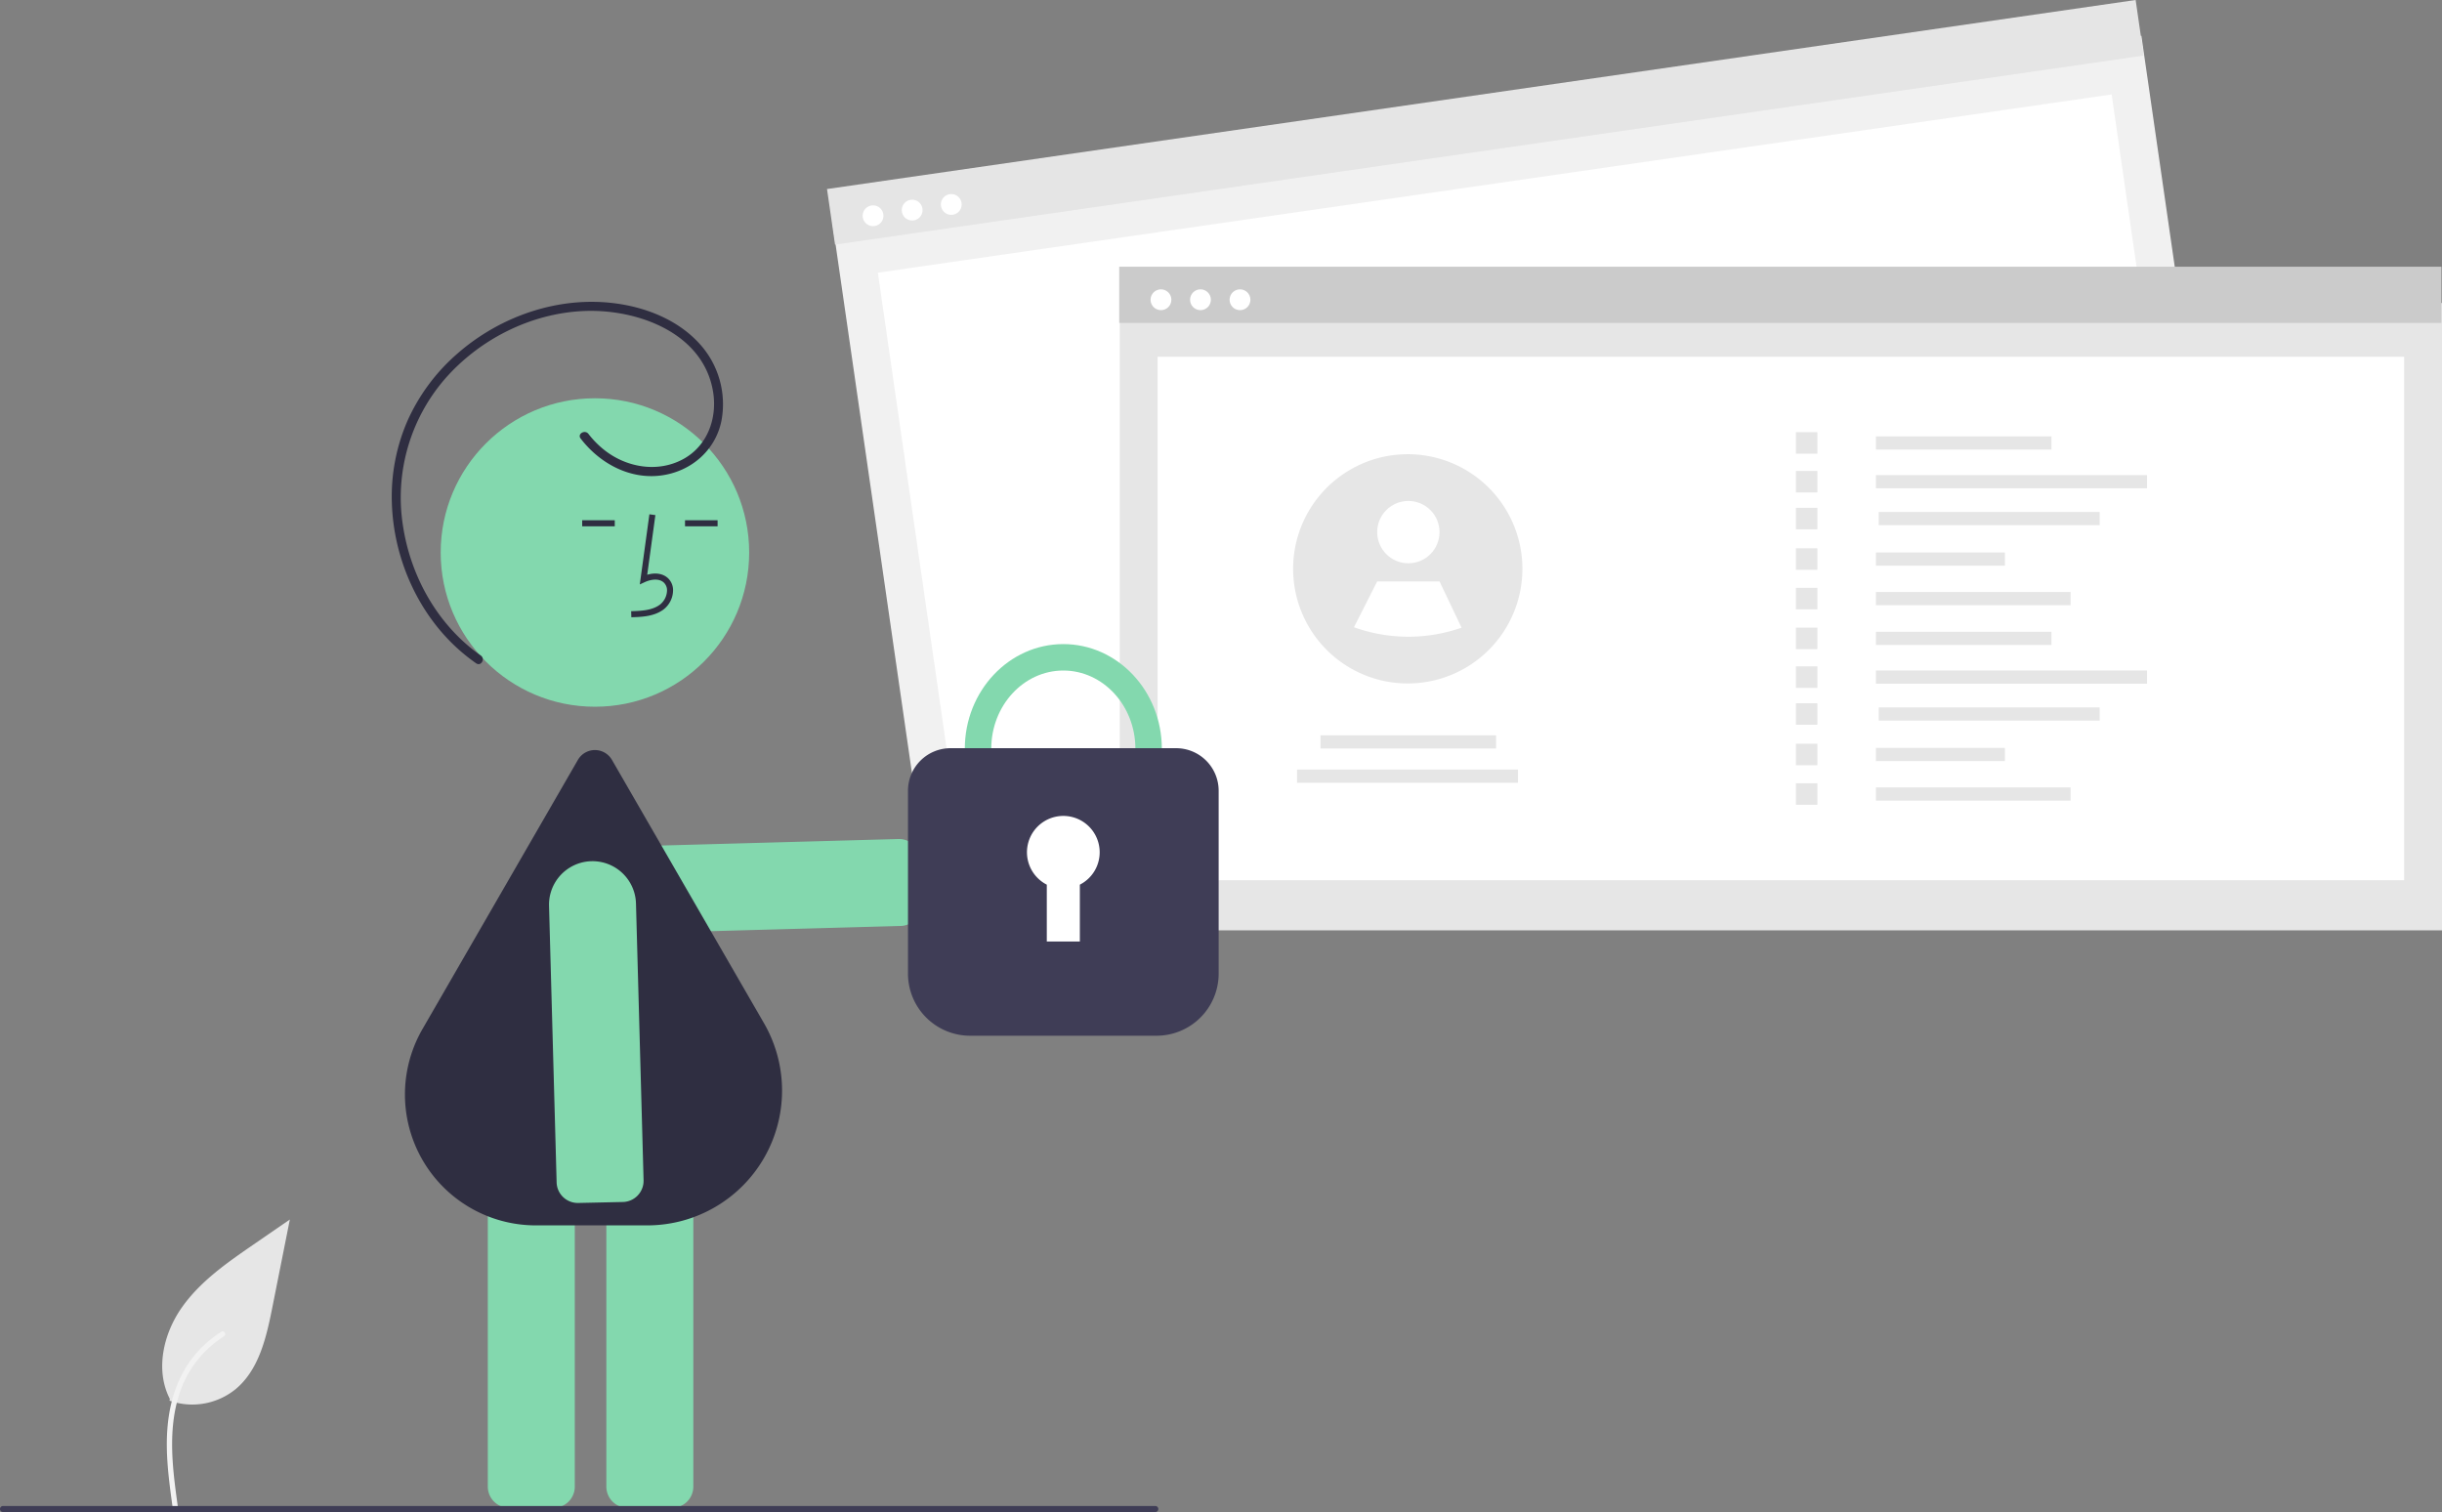 <svg id="bb1553fc-965c-48b9-a0fc-8d7e46bc8476" data-name="Layer 1" xmlns="http://www.w3.org/2000/svg" width="807.453"
     height="499.984" viewBox="0 0 807.453 499.984">
    <rect x="0" y="0" width="807.453" height="499.984" fill="#808080" stroke="none"/>
    <path id="ad903c08-5677-4dbe-a9c7-05a0eb46801f" data-name="Path 461"
          d="M252.308,663.166a22.728,22.728,0,0,0,21.947-3.866c7.687-6.452,10.1-17.081,12.058-26.924l5.8-29.112-12.143,8.362c-8.733,6.013-17.662,12.219-23.709,20.929s-8.686,20.6-3.828,30.024"
          transform="translate(-196.274 -200.008)" fill="#e6e6e6"/>
    <path id="a94887ac-0642-4b28-b311-c351a0f7f12b" data-name="Path 462"
          d="M253.347,698.412c-1.229-8.953-2.493-18.02-1.631-27.069.766-8.036,3.217-15.885,8.209-22.321a37.131,37.131,0,0,1,9.527-8.633c.953-.6,1.829.909.881,1.507a35.3,35.3,0,0,0-13.963,16.847c-3.04,7.732-3.528,16.161-3,24.374.317,4.967.988,9.9,1.665,14.83a.9.9,0,0,1-.61,1.074.878.878,0,0,1-1.074-.61Z"
          transform="translate(-196.274 -200.008)" fill="#f2f2f2"/>
    <path d="M496.874,505.526a6.941,6.941,0,0,1-2.851.671l-91.607,2.514a14.38,14.38,0,0,1-.625-28.752l91.607-2.514a7.007,7.007,0,0,1,7.151,6.846l.321,14.756a7.017,7.017,0,0,1-3.996,6.48Z"
          transform="translate(-196.274 -200.008)" fill="#83d8ae"/>
    <path d="M379.332,698.598H364.572a7.008,7.008,0,0,1-7-7V568.584a7.008,7.008,0,0,1,7-7H379.332a7.008,7.008,0,0,1,7,7V691.598A7.008,7.008,0,0,1,379.332,698.598Z"
          transform="translate(-196.274 -200.008)" fill="#83d8ae"/>
    <path d="M418.524,698.598H403.765a7.008,7.008,0,0,1-7-7V568.584a7.008,7.008,0,0,1,7-7h14.76a7.008,7.008,0,0,1,7,7V691.598A7.008,7.008,0,0,1,418.524,698.598Z"
          transform="translate(-196.274 -200.008)" fill="#83d8ae"/>
    <circle cx="196.716" cy="182.697" r="51" fill="#83d8ae"/>
    <path d="M410.301,605.205H373.611a43.277,43.277,0,0,1-37.56-65.057l51.309-88.87a6.5,6.5,0,0,1,11.258,0l50.276,87.081A44.564,44.564,0,0,1,410.301,605.205Z"
          transform="translate(-196.274 -200.008)" fill="#2f2e41"/>
    <path d="M405.027,404.114c3.306-.092,7.42-.207,10.59-2.522a8.133,8.133,0,0,0,3.2-6.073,5.471,5.471,0,0,0-1.86-4.493c-1.656-1.399-4.073-1.727-6.678-.961l2.699-19.726-1.981-.271-3.173,23.19,1.655-.759c1.918-.88,4.552-1.328,6.188.055a3.515,3.515,0,0,1,1.153,2.896,6.147,6.147,0,0,1-2.381,4.528c-2.467,1.802-5.746,2.034-9.466,2.138Z"
          transform="translate(-196.274 -200.008)" fill="#2f2e41"/>
    <rect x="226.503" y="172.032" width="10.772" height="2" fill="#2f2e41"/>
    <rect x="192.503" y="172.032" width="10.772" height="2" fill="#2f2e41"/>
    <path d="M380.994,593.798a6.941,6.941,0,0,1-.671-2.851l-2.514-91.607a14.38,14.38,0,0,1,28.752-.625l2.514,91.607a7.007,7.007,0,0,1-6.846,7.151l-14.756.321a7.017,7.017,0,0,1-6.48-3.996Z"
          transform="translate(-196.274 -200.008)" fill="#83d8ae"/>
    <path d="M388.257,345.005c6.196,8.103,16.033,13.539,26.429,12.252,9.9-1.226,18.068-8.126,20.117-18.006a29.67,29.67,0,0,0-7.797-26.191c-7.007-7.37-17.036-11.335-26.963-12.695-18.804-2.575-38.117,4.049-52.335,16.402a64.11,64.11,0,0,0-16.693,22.375,62.723,62.723,0,0,0-5.175,27.078c.546,18.375,8.595,36.715,22.483,48.901a63.377,63.377,0,0,0,5.408,4.236c1.584,1.111,3.085-1.489,1.514-2.59-14.222-9.977-23.294-26.211-25.783-43.268a59.924,59.924,0,0,1,14.053-48.34c11.484-13.058,28.323-21.545,45.763-22.306,17.549-.765,39.479,7.069,42.763,26.604,1.472,8.756-1.801,17.959-9.825,22.343-8.591,4.693-19.124,2.762-26.507-3.299a30.448,30.448,0,0,1-4.863-5.011c-1.157-1.513-3.764-.02-2.59,1.514Z"
          transform="translate(-196.274 -200.008)" fill="#2f2e41"/>
    <rect id="fc777aff-63b1-4720-84dc-e3a9c20790b9" data-name="ab2e16f2-9798-47da-b25d-769524f3c86f" x="484.209"
          y="242.032" width="437.195" height="207.457" transform="translate(-238.488 -95.973) rotate(-8.22)"
          fill="#f1f1f1"/>
    <rect id="ecffa418-b240-4504-be04-512edea7ccda" data-name="bf81c03f-68cf-4889-8697-1102f95f97bb" x="496.797"
          y="259.816" width="412.192" height="173.087"
          transform="translate(-238.573 -95.954) rotate(-8.22)" fill="#fff"/>
    <rect id="b49ce3f1-9d75-4481-986b-3b6beb000c79" data-name="f065dccc-d150-492a-a09f-a7f3f89523f0" x="468.808"
          y="231.166" width="437.195" height="18.573" transform="translate(-223.59 -99.257) rotate(-8.22)"
          fill="#e5e5e5"/>
    <circle id="a4219562-805a-49cd-8b89-b1f92f7a9e75" data-name="bdbbf39c-df25-4682-8b85-5a6af4a1bd14" cx="288.675"
            cy="71.343" r="3.442" fill="#fff"/>
    <circle id="b0f6399c-6944-4f74-a888-473f61f9730c" data-name="abcd4292-0b1f-4102-9b5e-e8bbd87baabc" cx="301.607"
            cy="69.475" r="3.442" fill="#fff"/>
    <circle id="b03f93dc-2c99-4323-9b17-02f51b8830c0" data-name="a3fb731e-8b3d-41ca-96f2-91600dc0b434" cx="314.54"
            cy="67.607" r="3.442" fill="#fff"/>
    <rect id="a6067cfc-0392-4d68-afe4-e34d11a8f0ac" data-name="ab2e16f2-9798-47da-b25d-769524f3c86f" x="370.258"
          y="100.183" width="437.195" height="207.457" fill="#e6e6e6"/>
    <rect id="ecd65817-7467-4dbd-a435-c0f1d9841c98" data-name="bf81c03f-68cf-4889-8697-1102f95f97bb" x="382.76"
          y="117.973" width="412.192" height="173.087" fill="#fff"/>
    <rect id="eea6c39d-8a45-4eb1-bab9-6120f465de14" data-name="f065dccc-d150-492a-a09f-a7f3f89523f0" x="370.072"
          y="88.197" width="437.195" height="18.573" fill="#cbcbcb"/>
    <circle id="ab9e51f9-7431-4d30-8193-f9435a6bd5c3" data-name="bdbbf39c-df25-4682-8b85-5a6af4a1bd14" cx="383.874"
            cy="99.119" r="3.442" fill="#fff"/>
    <circle id="a54ed687-3b0d-413b-b405-af8897a5c032" data-name="abcd4292-0b1f-4102-9b5e-e8bbd87baabc" cx="396.94"
            cy="99.119" r="3.442" fill="#fff"/>
    <circle id="fd1d2195-7e97-488f-8f4b-7061a06deb9a" data-name="a3fb731e-8b3d-41ca-96f2-91600dc0b434" cx="410.008"
            cy="99.119" r="3.442" fill="#fff"/>
    <rect x="620.277" y="144.289" width="58.052" height="4.363" fill="#e6e6e6"/>
    <rect x="620.277" y="157.098" width="89.645" height="4.363" fill="#e6e6e6"/>
    <rect x="621.209" y="169.297" width="73.059" height="4.363" fill="#e6e6e6"/>
    <rect x="620.277" y="182.682" width="42.651" height="4.363" fill="#e6e6e6"/>
    <rect x="620.277" y="195.757" width="64.371" height="4.363" fill="#e6e6e6"/>
    <rect x="593.818" y="142.916" width="7.108" height="7.108" fill="#e6e6e6"/>
    <rect x="593.818" y="155.725" width="7.108" height="7.108" fill="#e6e6e6"/>
    <rect x="593.818" y="167.924" width="7.108" height="7.108" fill="#e6e6e6"/>
    <rect x="593.818" y="181.31" width="7.108" height="7.108" fill="#e6e6e6"/>
    <rect x="593.818" y="194.384" width="7.108" height="7.108" fill="#e6e6e6"/>
    <rect x="620.277" y="208.913" width="58.052" height="4.363" fill="#e6e6e6"/>
    <rect x="620.277" y="221.722" width="89.645" height="4.363" fill="#e6e6e6"/>
    <rect x="621.209" y="233.921" width="73.059" height="4.363" fill="#e6e6e6"/>
    <rect x="620.277" y="247.307" width="42.651" height="4.363" fill="#e6e6e6"/>
    <rect x="620.277" y="260.381" width="64.371" height="4.363" fill="#e6e6e6"/>
    <rect x="593.818" y="207.541" width="7.108" height="7.108" fill="#e6e6e6"/>
    <rect x="593.818" y="220.35" width="7.108" height="7.108" fill="#e6e6e6"/>
    <rect x="593.818" y="232.549" width="7.108" height="7.108" fill="#e6e6e6"/>
    <rect x="593.818" y="245.934" width="7.108" height="7.108" fill="#e6e6e6"/>
    <rect x="593.818" y="259.009" width="7.108" height="7.108" fill="#e6e6e6"/>
    <rect x="436.63" y="243.139" width="58.052" height="4.363" fill="#e6e6e6"/>
    <rect x="428.863" y="254.477" width="73.059" height="4.363" fill="#e6e6e6"/>
    <path d="M699.661,388.106a37.919,37.919,0,0,1-55.878,33.382l-.007-.007a37.907,37.907,0,1,1,55.886-33.375Z"
          transform="translate(-196.274 -200.008)" fill="#e6e6e6"/>
    <circle cx="465.676" cy="175.953" r="10.304" fill="#fff"/>
    <path d="M679.544,407.557a53.111,53.111,0,0,1-35.568-.138l-.007-.005,7.677-15.153h20.608Z"
          transform="translate(-196.274 -200.008)" fill="#fff"/>
    <path d="M547.864,482.193c-17.96,0-32.572-15.522-32.572-34.601,0-19.079,14.612-34.6,32.572-34.6s32.572,15.522,32.572,34.6C580.435,466.671,565.824,482.193,547.864,482.193Zm0-60.458c-13.14,0-23.829,11.6-23.829,25.858s10.69,25.858,23.829,25.858,23.829-11.6,23.829-25.858S561.003,421.735,547.864,421.735Z"
          transform="translate(-196.274 -200.008)" fill="#83d8ae"/>
    <path d="M578.708,542.492h-61.689a20.541,20.541,0,0,1-20.519-20.518V461.464a14.064,14.064,0,0,1,14.047-14.048h74.631a14.064,14.064,0,0,1,14.047,14.048v60.51A20.541,20.541,0,0,1,578.708,542.492Z"
          transform="translate(-196.274 -200.008)" fill="#3f3d56"/>
    <path d="M559.885,481.84a12.021,12.021,0,1,0-17.485,10.698v18.808h10.928v-18.808A12.011,12.011,0,0,0,559.885,481.84Z"
          transform="translate(-196.274 -200.008)" fill="#fff"/>
    <path d="M578.274,699.992h-381a1,1,0,0,1,0-2h381a1,1,0,0,1,0,2Z" transform="translate(-196.274 -200.008)"
          fill="#3f3d56"/>
</svg>